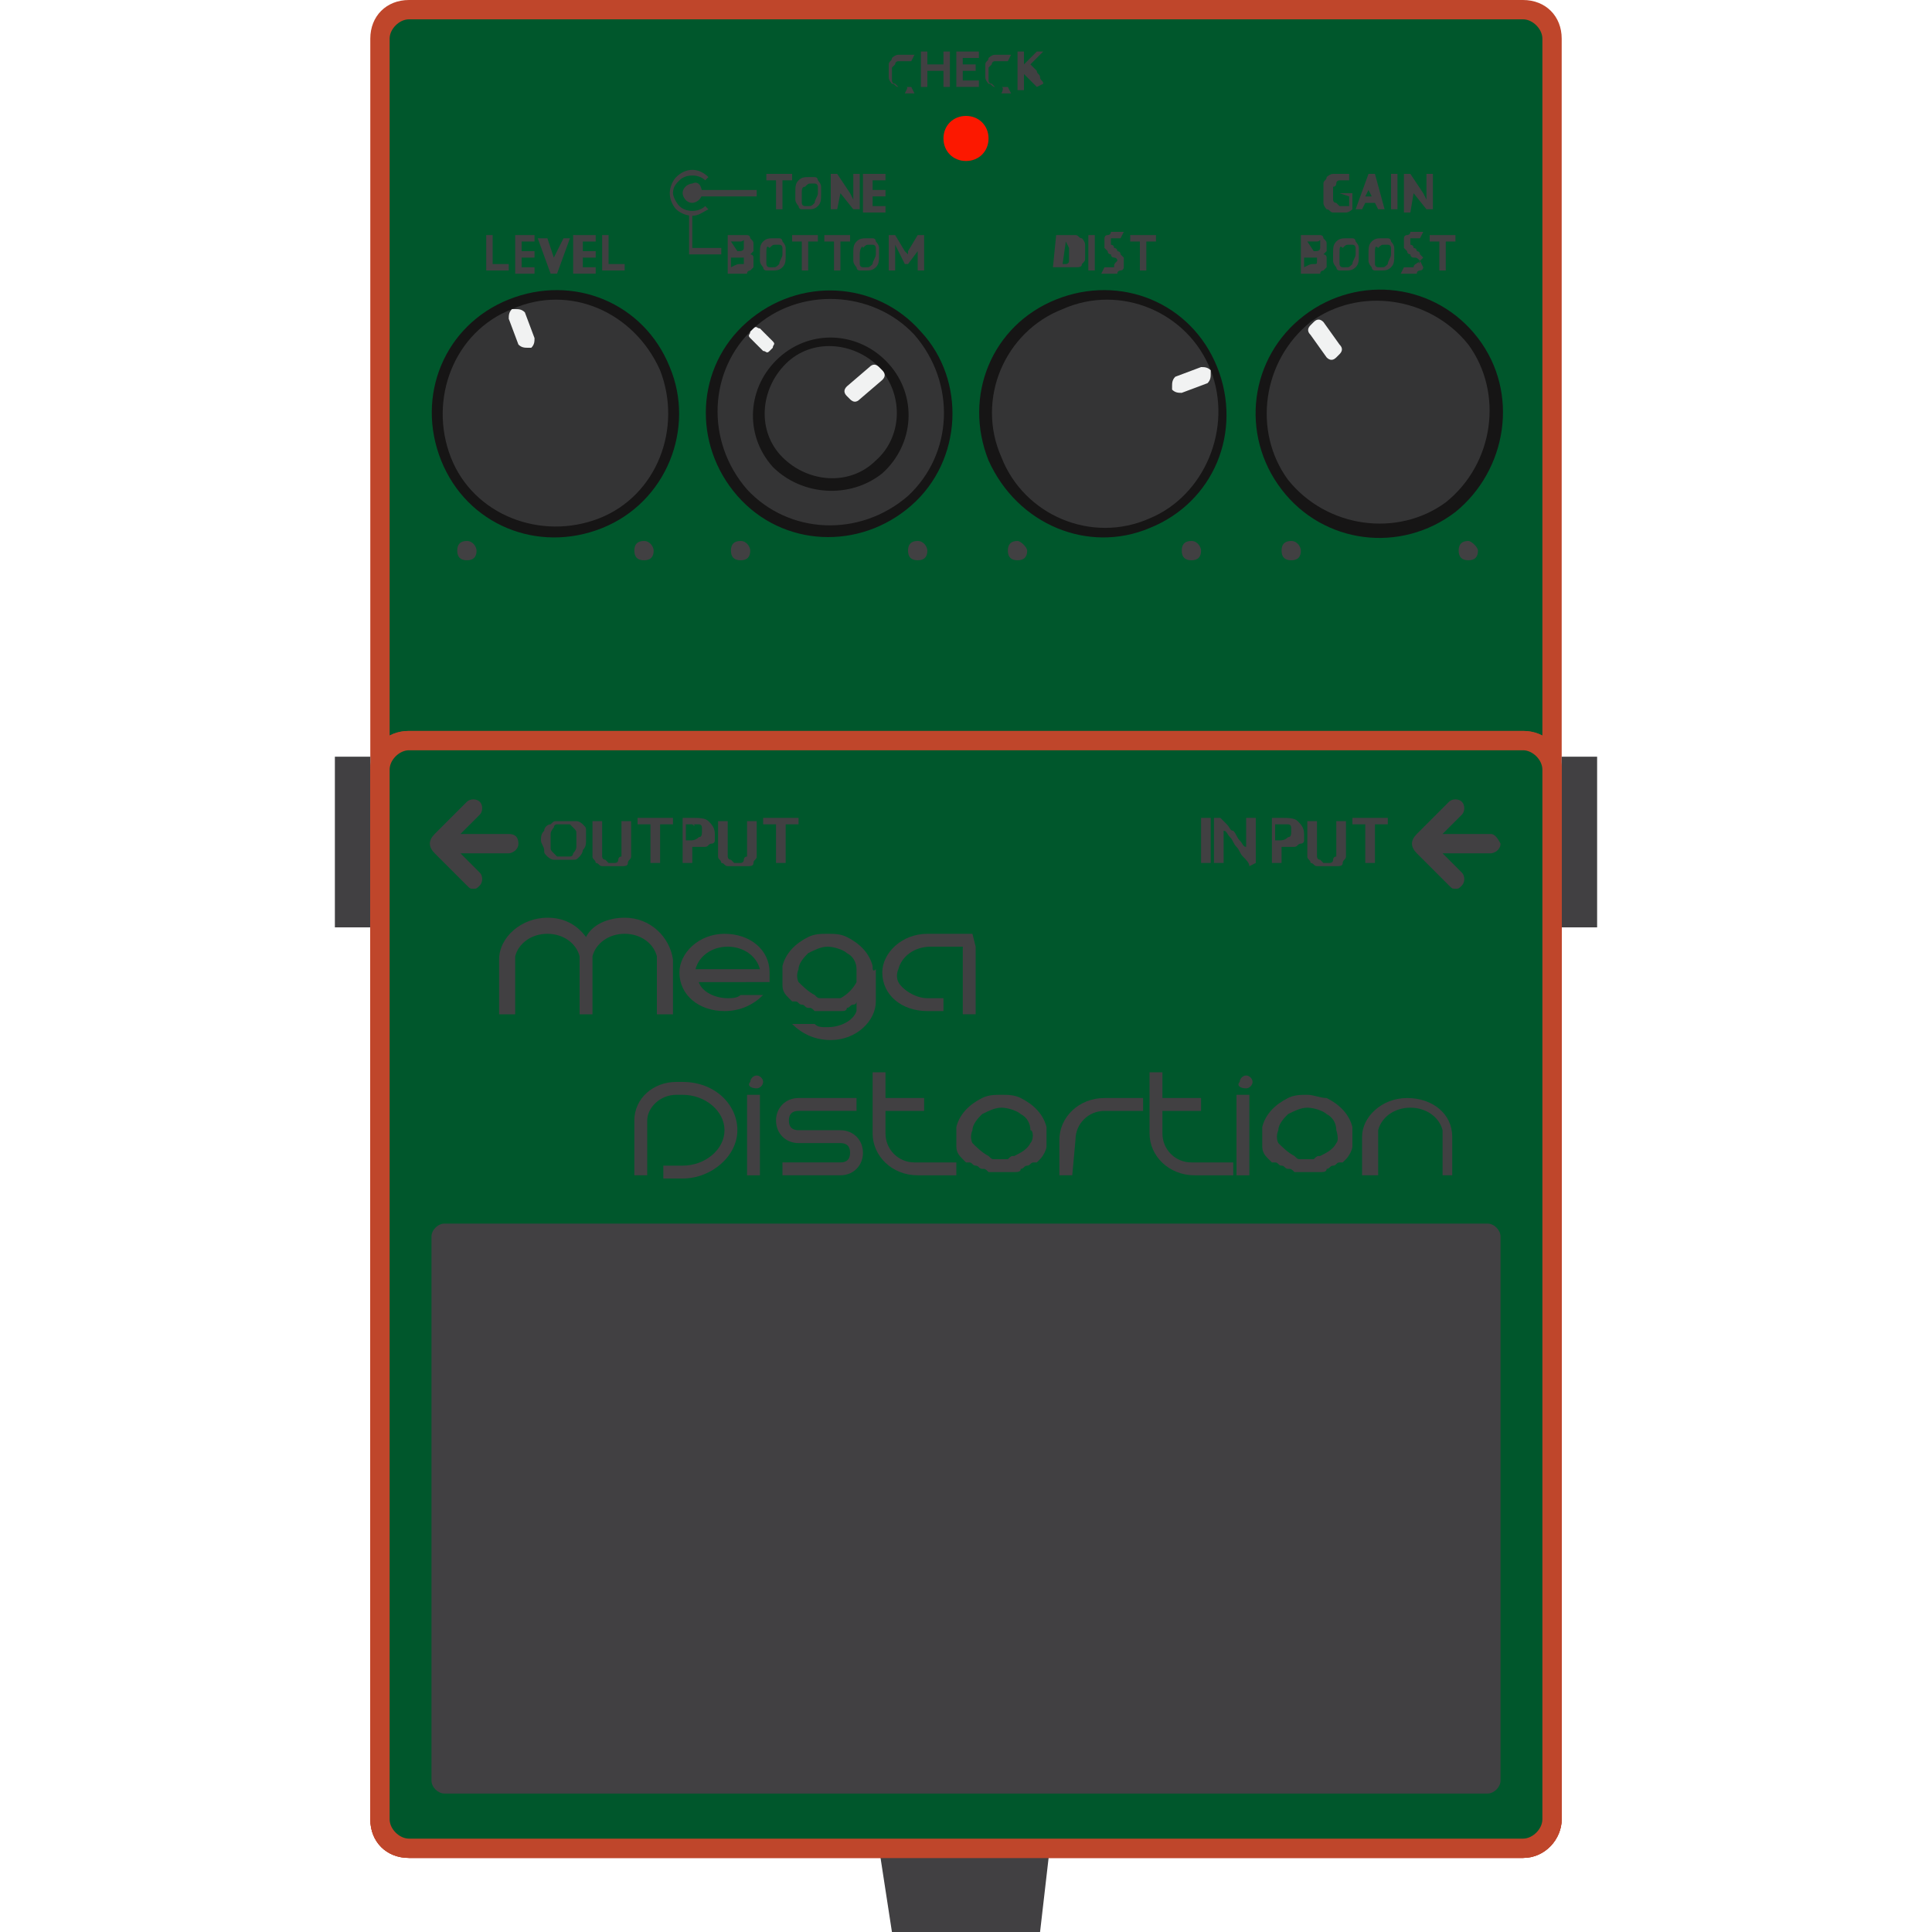 <svg enable-background="new 0 0 60 60" height="60" viewBox="0 0 60 60" width="60" xmlns="http://www.w3.org/2000/svg"><path d="m48.2 56.5c0 .5-.4.9-.9.9h-34.6c-.5 0-.9-.4-.9-.9v-55.3c0-.5.4-.9.9-.9h34.6c.5 0 .9.4.9.9z" fill="#00572c"/><path d="m47.3 57.7h-34.6c-.7 0-1.2-.5-1.2-1.2v-55.3c0-.7.5-1.2 1.2-1.2h34.6c.7 0 1.2.5 1.2 1.2v55.3c0 .6-.5 1.2-1.2 1.2zm-34.6-57.1c-.3 0-.6.3-.6.6v55.3c0 .3.3.6.6.6h34.6c.3 0 .6-.3.6-.6v-55.3c0-.3-.3-.6-.6-.6z" fill="#bf462b"/><path d="m27.7 60-.4-2.6h5.3l-.3 2.6z" fill="#414042"/><path d="m48.5 23.5h1.1v5.3h-1.1z" fill="#414042"/><path d="m10.4 23.5h1.1v5.3h-1.1z" fill="#414042"/><path d="m30.7 4.3c0 .4-.3.7-.7.7s-.7-.3-.7-.7.3-.7.7-.7.7.3.7.7z" fill="#fc1800"/><path d="m48.2 56.5c0 .5-.4.9-.9.9h-34.6c-.5 0-.9-.4-.9-.9v-32.6c0-.5.4-.9.9-.9h34.6c.5 0 .9.4.9.9z" fill="#e2623b"/><path d="m47.3 57.7h-34.6c-.7 0-1.2-.5-1.2-1.2v-32.6c0-.7.5-1.2 1.2-1.2h34.6c.7 0 1.2.5 1.2 1.2v32.6c0 .6-.5 1.2-1.2 1.2zm-34.6-34.4c-.3 0-.6.3-.6.6v32.6c0 .3.3.6.6.6h34.6c.3 0 .6-.3.6-.6v-32.6c0-.3-.3-.6-.6-.6z" fill="#bf462b"/><path d="m48.2 56.5c0 .5-.4.9-.9.9h-34.6c-.5 0-.9-.4-.9-.9v-32.6c0-.5.4-.9.9-.9h34.6c.5 0 .9.4.9.9z" fill="#00572c"/><path d="m47.3 57.7h-34.6c-.7 0-1.2-.5-1.2-1.2v-32.6c0-.7.5-1.2 1.2-1.2h34.6c.7 0 1.2.5 1.2 1.2v32.6c0 .6-.5 1.2-1.2 1.2zm-34.6-34.4c-.3 0-.6.3-.6.6v32.6c0 .3.3.6.6.6h34.6c.3 0 .6-.3.6-.6v-32.6c0-.3-.3-.6-.6-.6z" fill="#bf462b"/><g fill="#414042"><path d="m46.6 55.3c0 .2-.2.4-.4.4h-32.4c-.2 0-.4-.2-.4-.4v-16.9c0-.2.2-.4.4-.4h32.4c.2 0 .4.2.4.4z"/><path d="m18.2 26.1c0 .1 0 .2-.1.3 0 .1-.1.2-.1.2-.1.1-.1.1-.2.1s-.2 0-.3 0-.2 0-.3 0-.2-.1-.2-.1c-.1-.1-.1-.1-.1-.2s-.1-.2-.1-.3 0-.2.1-.3c0-.1.1-.2.2-.2.1-.1.1-.1.2-.1h.3.3c.1 0 .2.1.2.1.1.1.1.1.1.2zm-1.1 0v.2c0 .1 0 .1.1.2l.1.1h.2.2c.1 0 .1-.1.1-.1s.1-.1.1-.2 0-.1 0-.2 0-.1 0-.2 0-.1-.1-.2l-.1-.1c-.1 0-.1 0-.2 0s-.1 0-.2 0-.1.1-.1.1-.1.1-.1.2z"/><path d="m19 26.9c-.1 0-.2 0-.3 0s-.1-.1-.2-.1c0-.1-.1-.1-.1-.2s0-.1 0-.2v-.9h.3v.9.2s0 .1.1.1l.1.1h.1.1s.1 0 .1-.1c0 0 0-.1.1-.1 0 0 0-.1 0-.2v-.9h.3v.9.2c0 .1-.1.1-.1.2s-.1.1-.2.1-.2 0-.3 0z"/><path d="m20.9 25.4v.2h-.4v1.2h-.3v-1.2h-.4v-.2z"/><path d="m21.5 25.4c.2 0 .4 0 .5.1s.2.2.2.4v.2c0 .1-.1.1-.1.1-.1 0-.1.1-.2.1s-.2 0-.3 0h-.1v.5h-.3v-1.4zm0 .2c-.1 0-.1 0-.2 0v.5h.1c.1 0 .2 0 .3-.1.1 0 .1-.1.1-.2v-.1s0-.1-.1-.1h-.2c.1.1.1 0 0 0z"/><path d="m22.9 26.9c-.1 0-.2 0-.3 0s-.1-.1-.2-.1c0-.1-.1-.1-.1-.2s0-.1 0-.2v-.9h.3v.9.2s0 .1.1.1l.1.1h.1.1s.1 0 .1-.1c0 0 0-.1.1-.1 0 0 0-.1 0-.2v-.9h.3v.9.2c0 .1-.1.1-.1.2s-.1.1-.2.1-.2 0-.3 0z"/><path d="m24.8 25.4v.2h-.4v1.2h-.3v-1.2h-.4v-.2z"/><path d="m15.8 25.9h-1.5l.6-.6c.1-.1.1-.3 0-.4s-.3-.1-.4 0l-1 1c-.2.2-.2.4 0 .6l1 1c.1.1.1.1.2.1s.1 0 .2-.1.1-.3 0-.4l-.6-.6h1.5c.1 0 .3-.1.3-.3s-.1-.3-.3-.3z"/><path d="m37.3 25.4h.3v1.4h-.3z"/><path d="m38.8 26.9c0-.1-.1-.2-.2-.3s-.1-.2-.2-.3-.1-.2-.2-.3-.1-.2-.2-.2v1h-.3v-1.4h.2l.2.2c.1.1.1.2.2.2.1.1.1.2.2.3s.1.2.2.2v-.9h.3v1.4z"/><path d="m39.8 25.4c.2 0 .4 0 .5.1s.2.2.2.4v.2c0 .1-.1.1-.1.1-.1 0-.1.1-.2.1s-.2 0-.3 0h-.1v.5h-.3v-1.4zm0 .2c-.1 0-.1 0-.2 0v.5h.1c.1 0 .2 0 .3-.1.1 0 .1-.1.1-.2v-.1s0-.1-.1-.1h-.2c.1 0 .1 0 0 0z"/><path d="m41.2 26.9c-.1 0-.2 0-.3 0s-.1-.1-.2-.1c0-.1-.1-.1-.1-.2s0-.1 0-.2v-.9h.3v.9.2s0 .1.1.1l.1.1h.1.1s.1 0 .1-.1c0 0 0-.1.1-.1 0 0 0-.1 0-.2v-.9h.3v.9.2c0 .1-.1.1-.1.2s-.1.1-.2.1-.2 0-.3 0z"/><path d="m43.1 25.4v.2h-.4v1.2h-.3v-1.2h-.4v-.2z"/><path d="m46.3 25.9h-1.5l.6-.6c.1-.1.1-.3 0-.4s-.3-.1-.4 0l-1 1c-.2.2-.2.4 0 .6l1 1c.1.1.1.1.2.1s.1 0 .2-.1.1-.3 0-.4l-.6-.6h1.5c.1 0 .3-.1.3-.3-.1-.2-.2-.3-.3-.3z"/><path d="m28.1 2.7c-.1 0-.2 0-.2 0-.1 0-.1-.1-.2-.1 0 0-.1-.1-.1-.2s0-.1 0-.2 0-.2 0-.2c0-.1.1-.1.1-.2 0 0 .1-.1.2-.1h.2.1.1.1l-.1.2h-.1s-.1 0-.2 0h-.1s-.1 0-.1.1l-.1.1v.2.2s0 .1.1.1l.1.1h.1.2.1l.1.2s0 0-.1 0c0 0 0 0-.1 0h-.1c.1-.2.1-.2 0-.2z"/><path d="m29.3 1.6h.2v1.1h-.2v-.5h-.5v.5h-.2v-1.1h.2v.4h.5z"/><path d="m29.7 2.7v-1.1h.7v.2h-.5v.2h.4v.2h-.4v.3h.5v.2z"/><path d="m31.1 2.7c-.1 0-.2 0-.2 0-.1 0-.1-.1-.2-.1 0 0-.1-.1-.1-.2s0-.1 0-.2 0-.2 0-.2c0-.1.1-.1.1-.2 0 0 .1-.1.2-.1h.2.1.1.1l-.1.2h-.1s-.1 0-.2 0h-.1s-.1 0-.1.1l-.1.1v.2.2s0 .1.1.1l.1.1h.1.2.1l.1.2s0 0-.1 0c0 0 0 0-.1 0h-.1c.1-.2 0-.2 0-.2z"/><path d="m32.2 2.7-.2-.2-.1-.1-.1-.1v.5h-.2v-1.2h.2v.4l.1-.1.1-.1.1-.1.1-.1h.2l-.1.1-.1.1-.1.1-.1.1.1.1.1.1c0 .1.1.1.1.2s.1.1.1.2z"/><path d="m30.2 29c-.2 0-1.2 0-1.4 0-.8 0-1.4.6-1.4 1.2 0 .7.6 1.2 1.4 1.2h.5v-.4h-.5c-.4 0-.8-.3-.9-.5s0-.4 0-.4c.1-.4.5-.7 1-.7h1v2.1h.4v-2.1l-.1-.4c.1 0 .1 0 0 0z"/><path d="m27.1 30c-.1-.4-.4-.7-.8-.9-.2-.1-.4-.1-.6-.1s-.4 0-.6.1c-.4.2-.7.5-.8.9v.3.2.1c0 .2.1.3.2.4s.1.1.1.1h.1c.1 0 .1.1.2.1s.1.1.2.1.1 0 .2.1h.1.3.3.1c.1 0 .2 0 .2-.1.1 0 .1-.1.2-.1s.1-.1.1-.1v.3c-.1.3-.5.5-.9.5-.2 0-.3 0-.4-.1h-.7c.3.3.7.5 1.2.5.8 0 1.4-.6 1.4-1.2 0-.4 0-1 0-1-.1.1-.1 0-.1-.1zm-1 1c-.1 0-.1 0-.2 0s-.1 0-.2 0-.2 0-.2 0c-.1 0-.1 0-.2-.1-.2-.1-.4-.3-.5-.4-.1-.2 0-.4 0-.4 0-.2.2-.4.3-.5.2-.1.4-.2.6-.2s.5.1.6.2c.2.1.3.3.3.5v.4c-.1.2-.3.4-.5.5z"/><path d="m23.9 30.5c0-.1 0-.2 0-.3 0-.7-.6-1.2-1.4-1.2s-1.4.6-1.4 1.2c0 .7.6 1.2 1.4 1.2.5 0 .9-.2 1.2-.5h-.7c-.1.1-.3.1-.4.1-.4 0-.8-.2-.9-.5zm-2.3-.4c.1-.4.5-.7 1-.7s.9.3 1 .7z"/><path d="m19.4 28.5c-.5 0-1 .2-1.2.6-.3-.4-.7-.6-1.2-.6-.8 0-1.5.6-1.5 1.3v1.7h.5v-1.8c.1-.4.5-.7 1-.7s.9.3 1 .7v1.8h.4v-1.8c.1-.4.5-.7 1-.7s.9.3 1 .7v1.8h.5s0-1.5 0-1.7c-.1-.7-.7-1.3-1.5-1.3z"/><path d="m45.1 36.5v-1.2c0-.7-.6-1.2-1.4-1.2s-1.4.6-1.4 1.2v1.2h.5v-1.4c.1-.4.5-.7 1-.7s.9.3 1 .7v1.4z"/><path d="m33.3 36.5h-.4v-1.1c0-.7.6-1.3 1.4-1.3h1.2v.4h-1.2c-.5 0-.9.4-.9.9z"/><path d="m23.2 34h.4v2.5h-.4z"/><path d="m23.5 33.8c.1 0 .2-.1.2-.2s-.1-.2-.2-.2-.2.1-.2.2c-.1.1 0 .2.2.2z"/><path d="m38.4 34h.4v2.5h-.4z"/><path d="m38.7 33.8c.1 0 .2-.1.2-.2s-.1-.2-.2-.2-.2.1-.2.2c-.1.1 0 .2.2.2z"/><path d="m28.4 36.1c-.5 0-.9-.4-.9-.9v-.7h1.2v-.4h-1.2v-.8h-.4v1.9c0 .7.6 1.3 1.4 1.3h1.2v-.4z"/><path d="m37 36.1c-.5 0-.9-.4-.9-.9v-.7h1.2v-.4h-1.2v-.8h-.4v1.9c0 .7.6 1.3 1.4 1.3h1.2v-.4z"/><path d="m21.2 34c.7 0 1.3.5 1.3 1.1s-.6 1.1-1.3 1.1h-.6v.4h.6c.9 0 1.7-.7 1.7-1.5s-.7-1.5-1.7-1.5h-.2c-.7 0-1.3.5-1.3 1.2v1.7h.4v-1.7c0-.4.4-.8.9-.8z"/><path d="m26.1 36.5h-1.8v-.4h1.8c.2 0 .3-.1.3-.3s-.1-.3-.3-.3h-1.3c-.4 0-.7-.3-.7-.7s.3-.7.7-.7h1.8v.4h-1.8c-.2 0-.3.1-.3.3s.1.3.3.3h1.3c.4 0 .7.3.7.7s-.3.7-.7.7z"/><path d="m32.5 35c-.1-.4-.4-.7-.8-.9-.2-.1-.4-.1-.6-.1s-.4 0-.6.1c-.4.2-.7.5-.8.9v.3.2.1c0 .2.1.3.2.4s.1.1.1.1h.1c.1 0 .1.1.2.1s.1.1.2.1.1 0 .2.1h.1.3.3.1c.1 0 .2 0 .2-.1.1 0 .1-.1.2-.1s.1-.1.2-.1h.1l.1-.1c.1-.1.2-.3.2-.4s0 0 0-.1 0-.1 0-.2 0-.2 0-.3zm-.5.5c-.1.2-.3.3-.5.4-.1 0-.1 0-.2.1-.1 0-.1 0-.2 0s-.2 0-.2 0c-.1 0-.1 0-.2-.1-.2-.1-.4-.3-.5-.4-.1-.2 0-.4 0-.4 0-.2.2-.4.3-.5.2-.1.4-.2.6-.2s.5.1.6.2c.2.1.3.3.3.5.1 0 .1.3 0 .4z"/><path d="m42 35c-.1-.4-.4-.7-.8-.9-.2 0-.4-.1-.6-.1s-.4 0-.6.1c-.4.2-.7.5-.8.9v.3.2.1c0 .2.1.3.2.4s.1.1.1.1h.1c.1 0 .1.1.2.1s.1.1.2.1.1 0 .2.1h.1.3.3.1c.1 0 .2 0 .2-.1.1 0 .1-.1.2-.1s.1-.1.2-.1h.1l.1-.1c.1-.1.2-.3.2-.4s0 0 0-.1 0-.1 0-.2 0-.2 0-.3zm-.5.5c-.1.2-.3.3-.5.4-.1 0-.1 0-.2.1-.1 0-.1 0-.2 0s-.2 0-.2 0c-.1 0-.1 0-.2-.1-.2-.1-.4-.3-.5-.4-.1-.2 0-.4 0-.4 0-.2.2-.4.3-.5.2-.1.4-.2.6-.2s.5.1.6.2c.2.1.3.3.3.5 0 0 .1.3 0 .4z"/><path d="m15.8 8.4h-.7v-1.1h.2v.9h.5z"/><path d="m16 7.3h.6v.2h-.4v.3h.4v.2h-.4v.3h.4v.2h-.6z"/><path d="m17.2 8v.2-.2l.3-.6h.2l-.4 1.1h-.2l-.4-1.1h.3z"/><path d="m17.9 7.3h.6v.2h-.4v.3h.4v.2h-.4v.3h.4v.2h-.7v-1.2z"/><path d="m19.4 8.4h-.7v-1.1h.2v.9h.5z"/><path d="m24.6 5.6h-.3v.9h-.2v-.9h-.3v-.2h.8z"/><path d="m24.7 6c0-.2 0-.3.1-.4s.2-.1.3-.1h.2c.1 0 .1.1.1.1s.1.1.1.2v.2c0 .2 0 .3-.1.4s-.2.1-.3.1-.1 0-.2 0-.1-.1-.1-.1-.1-.1-.1-.2c0 0 0-.1 0-.2zm.2 0v.2.1s0 .1.1.1h.1c.1 0 .1 0 .2-.1 0-.1.1-.2.1-.3s0-.1 0-.1v-.1s0-.1-.1-.1h-.1c-.1 0-.1 0-.2.1-.1 0-.1.1-.1.2z"/><path d="m26.1 6-.1-.2.1.2-.1.5h-.2v-1.1h.2l.4.6.1.2v-.2-.6h.2v1.1h-.2z"/><path d="m26.9 5.4h.6v.2h-.4v.3h.4v.2h-.4v.3h.4v.2h-.7v-1.2z"/><path d="m23.4 7.6v.2s0 0-.1.1h-.1.1s.1 0 .1.1v.1.1.1l-.1.1s-.1 0-.1.1c-.1 0-.1 0-.2 0 0 0 0 0-.1 0h-.1-.1-.1v-1.2h.1.1.1.1.1.1s.1 0 .1.1c.1.1.1.1.1.2zm-.5.2s.1 0 0 0c.1 0 .1 0 0 0 .1 0 .2 0 .2-.1v-.1s0 0 0-.1 0 0-.1 0c0 0 0 0-.1 0h-.1s0 0-.1 0zm.1.4h.1s0 0 0-.1v-.1s0 0-.1 0c0 0 0 0-.1 0h-.1-.1v.3c.2-.1.2-.1.3-.1z"/><path d="m23.6 7.9c0-.2 0-.3.1-.4s.2-.1.3-.1h.2c.1 0 .1.1.1.1s.1.1.1.2v.2c0 .2 0 .3-.1.4s-.2.1-.3.1-.1 0-.2 0-.1-.1-.1-.1-.1-.1-.1-.2 0-.2 0-.2zm.2 0v.2.1s0 .1.1.1h.1c.1 0 .1 0 .2-.1 0-.1.1-.2.1-.3s0-.1 0-.1v-.1s0-.1-.1-.1h-.1c-.1 0-.1 0-.2.1-.1-.1-.1 0-.1.2z"/><path d="m25.4 7.5h-.3v.9h-.2v-.9h-.3v-.2h.8z"/><path d="m26.4 7.5h-.3v.9h-.2v-.9h-.3v-.2h.8z"/><path d="m26.5 7.9c0-.2 0-.3.1-.4s.2-.1.3-.1h.2c.1 0 .1.1.1.1s.1.1.1.2v.2c0 .2 0 .3-.1.4s-.2.1-.3.1-.1 0-.2 0-.1-.1-.1-.1-.1-.1-.1-.2 0-.2 0-.2zm.2 0v.2.1s0 .1.1.1h.1c.1 0 .1 0 .2-.1 0-.1.1-.2.1-.3s0-.1 0-.1v-.1s0-.1-.1-.1h-.1c-.1 0-.1 0-.2.1 0-.1-.1 0-.1.2z"/><path d="m28.5 7.8v-.2.2l-.3.4h-.1l-.2-.4-.1-.2v.2.6h-.2v-1.1h.2l.3.5.1.1v-.1l.3-.5h.2v1.1h-.2z"/><path d="m32.8 7.3h.2.1.1.2c.1 0 .1.1.2.1 0 0 .1.1.1.2v.2.2c0 .1 0 .1-.1.2 0 .1-.1.1-.2.1s-.2 0-.3 0c0 0 0 0-.1 0h-.1-.1s0 0-.1 0zm.3.2c-.1 0-.1 0 0 0l-.1.7h.1s.1 0 .1-.1v-.1-.1-.1-.1z"/><path d="m33.8 7.3h.2v1.1h-.2z"/><path d="m34.7 8.1c0-.1-.1-.1-.1-.1s-.1 0-.1-.1c0 0-.1 0-.1-.1l-.1-.1s0-.1 0-.2 0-.1 0-.1 0-.1.1-.1c0 0 .1 0 .1-.1h.1.2.1l-.1.2h-.1-.1-.1v.1.1s.1 0 .1.1c0 0 .1 0 .1.1 0 0 .1 0 .1.1l.1.1v.1.2s0 .1-.1.1c0 0-.1 0-.1.1 0 0-.1 0-.2 0s-.1 0-.2 0-.1 0-.1 0l.1-.2h.1.1.1c0-.1 0-.1.1-.2 0 .1 0 .1 0 0z"/><path d="m35.9 7.5h-.3v.9h-.2v-.9h-.3v-.2h.8z"/><path d="m41.6 6h.4v.5s-.1.1-.2.1-.1 0-.2 0-.1 0-.2 0-.1-.1-.2-.1c0 0-.1-.1-.1-.2s0-.2 0-.3 0-.2 0-.3.1-.1.1-.2c0 0 .1-.1.2-.1h.2.2.1v.2h-.1-.1-.1s-.1 0-.1.1c0 0 0 .1-.1.1v.2.2s0 .1.1.1l.1.1h.1.1.1v-.3z"/><path d="m42.7 6.3h-.3l-.1.2h-.2l.4-1.1h.2l.3 1.1h-.2zm-.3-.2h.2l-.1-.2v-.2.2z"/><path d="m43.2 5.4h.2v1.1h-.2z"/><path d="m43.9 6-.1-.2.1.2-.1.6h-.2v-1.2h.2l.4.6.1.2v-.2-.6h.2v1.1h-.2z"/><path d="m41.2 7.6v.2s0 0-.1.1h-.1.1s.1 0 .1.1v.1.1.1l-.1.1s-.1 0-.1.1c-.1 0-.1 0-.2 0 0 0 0 0-.1 0h-.1-.1-.1v-1.2h.1.1.1.1.1.1s.1 0 .1.1c.1.1.1.1.1.2zm-.4.2c.1 0 .2 0 .2-.1v-.1s0 0 0-.1 0 0-.1 0c0 0 0 0-.1 0h-.1s0 0-.1 0zm0 .4c.1 0 .1 0 0 0 .1 0 .1 0 .1-.1v-.1s0 0-.1 0c0 0 0 0-.1 0h-.1-.1v.3c.2-.1.2-.1.3-.1z"/><path d="m41.4 7.9c0-.2 0-.3.1-.4s.2-.1.3-.1h.2c.1 0 .1.1.1.1s.1.1.1.2v.2c0 .2 0 .3-.1.4s-.2.1-.3.1-.1 0-.2 0-.1-.1-.1-.1-.1-.1-.1-.2 0-.2 0-.2zm.2 0v.2.1s0 .1.1.1h.1c.1 0 .1 0 .2-.1 0-.1.1-.2.1-.3s0-.1 0-.1v-.1s0-.1-.1-.1h-.1c-.1 0-.1 0-.2.1-.1-.1-.1 0-.1.2z"/><path d="m42.5 7.9c0-.2 0-.3.1-.4s.2-.1.3-.1h.2c.1 0 .1.1.1.1s.1.1.1.2v.2c0 .2 0 .3-.1.4s-.2.1-.3.1-.1 0-.2 0-.1-.1-.1-.1-.1-.1-.1-.2 0-.2 0-.2zm.2 0v.2.1s0 .1.1.1h.1c.1 0 .1 0 .2-.1 0-.1.1-.2.1-.3s0-.1 0-.1v-.1s0-.1-.1-.1h-.1c-.1 0-.1 0-.2.1-.1-.1-.1 0-.1.2z"/><path d="m44.1 8.1c-.1-.1-.1-.1-.2-.1 0 0-.1 0-.1-.1 0 0-.1 0-.1-.1l-.1-.1s0-.1 0-.2 0-.1 0-.1 0-.1.1-.1c0 0 .1 0 .1-.1h.1.2.1l-.1.2h-.1-.1-.1v.1.1s.1 0 .1.1c0 0 .1 0 .1.1 0 0 .1 0 .1.1l.1.1-.1.1.1.2s0 .1-.1.1c0 0-.1 0-.1.1 0 0-.1 0-.2 0s-.1 0-.2 0-.1 0-.1 0l.1-.2h.1.1.1c0-.1.1-.1.2-.2-.1.1 0 .1 0 0z"/><path d="m45.2 7.5h-.3v.9h-.2v-.9h-.3v-.2h.8z"/><path d="m14.8 17.1c0 .2-.1.3-.3.3s-.3-.1-.3-.3.1-.3.3-.3.3.2.3.3z"/><path d="m20.3 17.1c0 .2-.1.3-.3.3s-.3-.1-.3-.3.1-.3.3-.3.3.2.3.3z"/><path d="m23.3 17.1c0 .2-.1.3-.3.3s-.3-.1-.3-.3.1-.3.3-.3.3.2.3.3z"/><path d="m28.8 17.1c0 .2-.1.3-.3.3s-.3-.1-.3-.3.1-.3.3-.3.3.2.3.3z"/><path d="m31.9 17.1c0 .2-.1.3-.3.3s-.3-.1-.3-.3.1-.3.3-.3c.1 0 .3.2.3.3z"/><path d="m37.3 17.1c0 .2-.1.3-.3.3s-.3-.1-.3-.3.1-.3.3-.3.3.2.3.3z"/><path d="m40.4 17.1c0 .2-.1.3-.3.3s-.3-.1-.3-.3.1-.3.3-.3.3.2.3.3z"/><path d="m45.9 17.1c0 .2-.1.3-.3.3s-.3-.1-.3-.3.1-.3.3-.3c.1 0 .3.2.3.3z"/><path d="m21.5 6.7c-.2 0-.4-.1-.5-.2s-.2-.3-.2-.5.1-.4.2-.5c.3-.3.7-.3 1 0l-.1.1c-.2-.2-.6-.2-.8 0-.1.1-.2.2-.2.4 0 .1.1.3.2.4.2.2.6.2.8 0l.1.1c-.2.1-.3.2-.5.2z"/><path d="m21.8 6c0 .2-.2.3-.3.3-.2 0-.3-.2-.3-.3 0-.2.2-.3.3-.3.2-.1.3.1.3.3z"/><path d="m21.5 5.9h2v.2h-2z"/><path d="m22.4 7.9h-1v-1.3h.1v1.1h.9z"/></g><path d="m20.6 11.4c.8 1.9-.1 4-2 4.8s-4-.1-4.8-2 .1-4 2-4.8c1.9-.7 4.1.2 4.8 2z" fill="#343435"/><path d="m18.7 16.4c-2 .8-4.2-.1-5-2.1s.1-4.2 2.1-5 4.2.1 5 2.1c.8 1.9-.1 4.2-2.1 5zm-2.8-6.8c-1.8.7-2.6 2.8-1.9 4.6s2.8 2.6 4.6 1.9 2.6-2.8 1.9-4.6c-.8-1.8-2.8-2.7-4.6-1.9z" fill="#161515"/><path d="m16.6 10.5c0 .1 0 .2-.1.3h-.1c-.1 0-.2 0-.3-.1l-.3-.8c0-.1 0-.2.1-.3h.1c.1 0 .2 0 .3.1z" fill="#f1f2f2"/><path d="m28.5 10.4c1.4 1.5 1.3 3.8-.3 5.2-1.5 1.4-3.8 1.3-5.2-.3-1.4-1.5-1.3-3.8.3-5.2 1.5-1.3 3.8-1.2 5.2.3z" fill="#343435"/><path d="m28.3 15.7c-1.6 1.4-4 1.3-5.4-.3s-1.3-4 .3-5.4 4-1.3 5.4.3c1.4 1.5 1.3 4-.3 5.4zm-4.9-5.5c-1.4 1.3-1.5 3.5-.2 5 1.3 1.4 3.5 1.5 5 .2 1.4-1.3 1.5-3.5.2-5-1.3-1.4-3.6-1.5-5-.2z" fill="#161515"/><path d="m24 10.6c.1.1 0 .1 0 .2l-.1.1c-.1.1-.1 0-.2 0l-.4-.4c-.1-.1 0-.1 0-.2l.1-.1c.1-.1.1 0 .2 0z" fill="#f1f2f2"/><path d="m27.3 14.5c-.9.8-2.3.8-3.2-.1-.8-.9-.8-2.3.1-3.2.9-.8 2.3-.8 3.2.1.9 1 .8 2.4-.1 3.2z" fill="#343435"/><path d="m24 14.5c-.9-1-.8-2.5.2-3.4s2.5-.8 3.4.2.8 2.5-.2 3.4c-1 .8-2.5.7-3.4-.2zm3.3-3.1c-.8-.8-2.1-.9-2.9-.1s-.9 2.1-.1 2.9 2.1.9 2.9.1c.8-.7.9-2 .1-2.9z" fill="#161515"/><path d="m26.7 12.4c-.1.1-.2.1-.3 0l-.1-.1c-.1-.1-.1-.2 0-.3l.7-.6c.1-.1.2-.1.3 0l.1.1c.1.1.1.2 0 .3z" fill="#f1f2f2"/><path d="m35.7 16.3c-1.9.8-4-.1-4.8-2s.1-4 2-4.8 4 .1 4.8 2c.8 1.8-.1 4-2 4.8z" fill="#343435"/><path d="m30.7 14.3c-.8-2 .1-4.2 2.1-5s4.2.1 5 2.1-.1 4.2-2.1 5c-1.9.8-4.1-.1-5-2.1zm6.9-2.8c-.7-1.8-2.8-2.7-4.6-1.9-1.8.7-2.7 2.8-1.9 4.6.7 1.8 2.8 2.7 4.6 1.9 1.7-.7 2.6-2.8 1.9-4.6z" fill="#161515"/><path d="m36.7 12.2c-.1 0-.2 0-.3-.1v-.1c0-.1 0-.2.1-.3l.8-.3c.1 0 .2 0 .3.1v.1c0 .1 0 .2-.1.3z" fill="#f1f2f2"/><path d="m45.8 10.6c1.2 1.6.9 3.9-.7 5.2-1.6 1.2-3.9.9-5.2-.7-1.2-1.6-.9-3.9.7-5.2 1.6-1.2 3.9-.9 5.2.7z" fill="#343435"/><path d="m45.2 15.9c-1.7 1.3-4.1 1-5.4-.7s-1-4.1.7-5.4 4.1-1 5.4.7.9 4.1-.7 5.4zm-4.5-5.9c-1.5 1.2-1.8 3.4-.7 4.9 1.2 1.5 3.4 1.8 4.9.7 1.5-1.2 1.8-3.4.7-4.9-1.2-1.5-3.4-1.8-4.9-.7z" fill="#161515"/><path d="m41.6 10.7c.1.1.1.2 0 .3l-.1.1c-.1.1-.2.1-.3 0l-.5-.7c-.1-.1-.1-.2 0-.3l.1-.1c.1-.1.2-.1.3 0z" fill="#f1f2f2"/></svg>